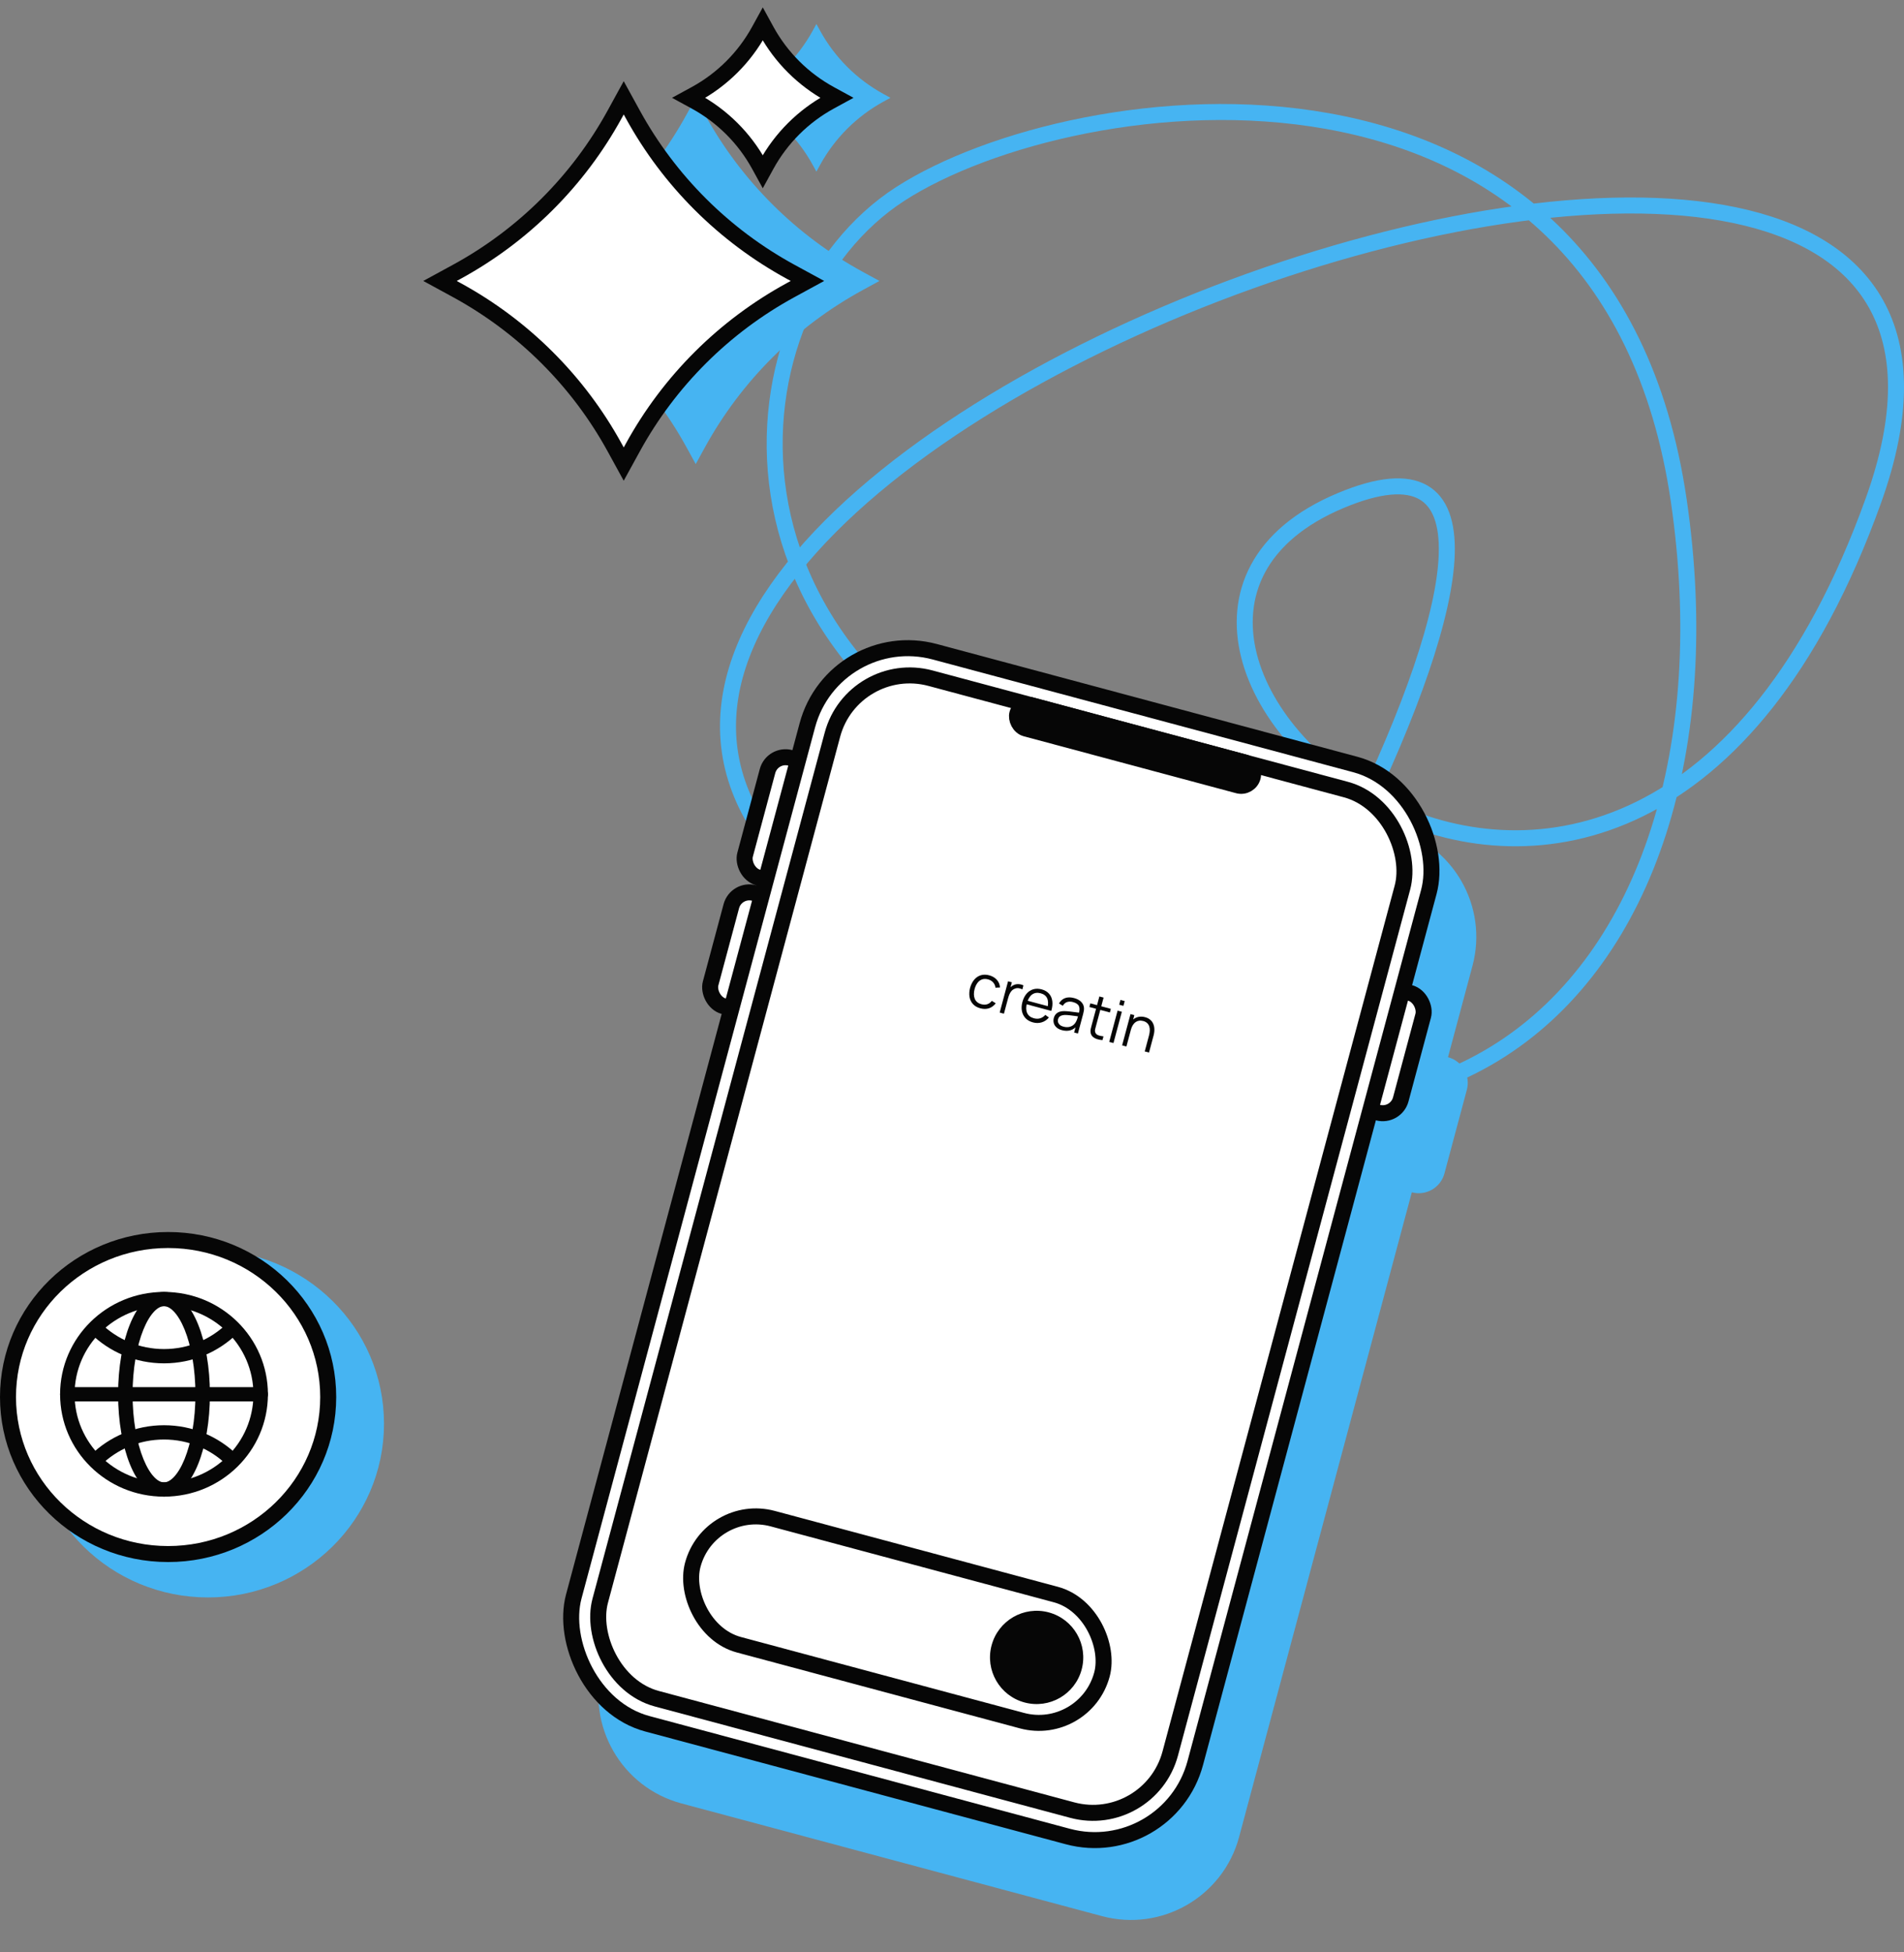 <svg width="238" height="244" viewBox="0 0 238 244" fill="none" xmlns="http://www.w3.org/2000/svg">
<rect x="0" y="0" width="238" height="244" fill="#808080" stroke="none"/>
<path d="M112.525 189.032C152.648 144.322 206.029 46.453 167.588 62.567C126 80 203.443 148.155 234.176 62.567C264.908 -23.02 33.132 60.013 104.842 113.664C176.552 167.316 218.809 123.884 209.845 62.567C200.881 1.251 134.294 10.193 112.525 24.245C90.755 38.296 85.633 84.284 136.855 102.167" stroke="#46B4F2" stroke-width="2" stroke-linecap="round"/>
<path fill-rule="evenodd" clip-rule="evenodd" d="M121.594 89.502C114.126 87.5 106.449 91.932 104.448 99.401L103.546 102.768C101.77 102.292 99.944 103.346 99.468 105.123L96.667 115.579C96.191 117.356 97.245 119.182 99.022 119.658L99.021 119.659C97.245 119.183 95.419 120.237 94.943 122.013L92.358 131.666C91.882 133.442 92.936 135.268 94.712 135.744L75.28 208.279C73.279 215.748 77.712 223.425 85.18 225.426L137.744 239.513C145.212 241.515 152.889 237.083 154.89 229.614L176.477 149.036C178.253 149.512 180.079 148.457 180.555 146.681L183.356 136.224C183.832 134.448 182.778 132.622 181.001 132.146L184.058 120.736C186.059 113.267 181.627 105.59 174.158 103.589L121.594 89.502Z" fill="#46B4F2"/>
<rect x="0.707" y="1.225" width="4.66" height="15.486" rx="2.33" transform="matrix(0.966 0.259 -0.259 0.966 96.179 92.763)" fill="white" stroke="#060606" stroke-width="2"/>
<rect x="0.707" y="1.225" width="4.66" height="15.486" rx="2.33" transform="matrix(0.966 0.259 -0.259 0.966 173.635 122.141)" fill="white" stroke="#060606" stroke-width="2"/>
<rect x="0.707" y="1.225" width="4.66" height="14.653" rx="2.33" transform="matrix(0.966 0.259 -0.259 0.966 91.654 109.654)" fill="white" stroke="#060606" stroke-width="2"/>
<rect x="0.707" y="1.225" width="80.419" height="138.718" rx="13" transform="matrix(0.966 0.259 -0.259 0.966 103.921 76.734)" fill="white" stroke="#060606" stroke-width="2"/>
<rect x="0.707" y="1.225" width="73.759" height="132.056" rx="10" transform="matrix(0.966 0.259 -0.259 0.966 106.276 80.814)" fill="white" stroke="#060606" stroke-width="2"/>
<rect x="0.707" y="1.225" width="30.468" height="2.995" rx="1.498" transform="matrix(0.966 0.259 -0.259 0.966 127.183 86.417)" fill="#060606" stroke="#060606" stroke-width="2"/>
<rect x="0.707" y="1.225" width="52.946" height="16.318" rx="8.159" transform="matrix(0.966 0.259 -0.259 0.966 88.345 186.349)" fill="white" stroke="#060606" stroke-width="2"/>
<ellipse rx="5.828" ry="5.829" transform="matrix(0.966 0.259 -0.259 0.966 129.578 207.176)" fill="#060606"/>
<path d="M122.545 126.038C122.152 125.932 121.843 125.755 121.617 125.506C121.392 125.257 121.249 124.959 121.19 124.612C121.133 124.263 121.156 123.887 121.259 123.482C121.374 123.074 121.545 122.734 121.773 122.464C122.001 122.192 122.274 122.006 122.593 121.908C122.912 121.808 123.265 121.809 123.654 121.913C124.049 122.019 124.367 122.208 124.608 122.479C124.85 122.751 124.981 123.069 125 123.434L124.434 123.461C124.405 123.202 124.307 122.982 124.141 122.8C123.979 122.617 123.769 122.491 123.514 122.423C123.226 122.346 122.971 122.348 122.747 122.431C122.524 122.511 122.336 122.655 122.181 122.865C122.027 123.074 121.908 123.33 121.824 123.634C121.703 124.103 121.711 124.508 121.847 124.85C121.984 125.189 122.262 125.415 122.682 125.527C122.947 125.599 123.189 125.599 123.407 125.528C123.628 125.455 123.818 125.315 123.977 125.107L124.47 125.41C124.232 125.718 123.949 125.927 123.62 126.035C123.292 126.141 122.933 126.142 122.545 126.038Z" fill="#060606"/>
<path d="M124.96 126.569L126.007 122.66L126.485 122.789L126.233 123.729L126.172 123.581C126.246 123.477 126.331 123.386 126.427 123.308C126.524 123.228 126.621 123.168 126.72 123.127C126.845 123.065 126.982 123.029 127.129 123.019C127.277 123.007 127.421 123.016 127.56 123.046C127.7 123.073 127.823 123.116 127.929 123.175L127.795 123.675C127.662 123.6 127.509 123.55 127.335 123.524C127.161 123.498 126.987 123.524 126.814 123.602C126.656 123.668 126.526 123.764 126.423 123.889C126.32 124.011 126.237 124.149 126.172 124.303C126.109 124.454 126.056 124.606 126.015 124.761L125.492 126.711L124.96 126.569Z" fill="#060606"/>
<path d="M129.122 127.8C128.741 127.698 128.433 127.525 128.199 127.281C127.966 127.038 127.814 126.743 127.742 126.395C127.669 126.047 127.689 125.667 127.799 125.254C127.913 124.827 128.088 124.479 128.324 124.208C128.559 123.938 128.837 123.755 129.157 123.66C129.48 123.565 129.829 123.568 130.206 123.669C130.592 123.773 130.897 123.95 131.122 124.202C131.347 124.451 131.486 124.76 131.537 125.128C131.588 125.496 131.547 125.907 131.412 126.362L130.869 126.217L130.919 126.029C131.045 125.519 131.038 125.108 130.897 124.793C130.759 124.48 130.49 124.269 130.089 124.162C129.669 124.049 129.311 124.099 129.014 124.312C128.719 124.525 128.504 124.883 128.368 125.388C128.237 125.88 128.245 126.292 128.394 126.624C128.546 126.954 128.827 127.174 129.237 127.284C129.517 127.359 129.778 127.361 130.019 127.288C130.264 127.214 130.48 127.072 130.665 126.86L131.11 127.185C130.864 127.484 130.566 127.687 130.214 127.794C129.865 127.9 129.501 127.902 129.122 127.8ZM128.141 125.486L128.26 125.04L131.245 125.841L131.126 126.286L128.141 125.486Z" fill="#060606"/>
<path d="M132.749 128.772C132.455 128.694 132.222 128.574 132.05 128.414C131.881 128.255 131.77 128.074 131.719 127.872C131.667 127.669 131.669 127.464 131.724 127.257C131.781 127.044 131.872 126.875 131.996 126.748C132.124 126.619 132.274 126.526 132.447 126.469C132.623 126.413 132.815 126.385 133.024 126.387C133.235 126.392 133.464 126.408 133.713 126.436C133.964 126.462 134.208 126.492 134.445 126.527C134.684 126.56 134.894 126.587 135.075 126.607L134.856 126.672C134.966 126.288 134.968 125.982 134.861 125.755C134.754 125.527 134.506 125.361 134.118 125.257C133.85 125.185 133.607 125.185 133.389 125.255C133.173 125.327 132.993 125.483 132.849 125.723L132.372 125.433C132.555 125.107 132.807 124.884 133.129 124.763C133.451 124.643 133.828 124.64 134.26 124.756C134.617 124.851 134.902 125 135.114 125.202C135.329 125.402 135.455 125.642 135.491 125.923C135.508 126.05 135.506 126.185 135.483 126.329C135.46 126.472 135.429 126.617 135.39 126.761L134.74 129.19L134.266 129.062L134.528 128.082L134.65 128.177C134.428 128.476 134.153 128.677 133.826 128.778C133.499 128.879 133.14 128.877 132.749 128.772ZM132.934 128.329C133.183 128.396 133.412 128.41 133.621 128.37C133.831 128.331 134.013 128.249 134.168 128.125C134.323 127.998 134.444 127.842 134.53 127.656C134.593 127.538 134.645 127.405 134.688 127.256C134.731 127.104 134.762 126.991 134.782 126.917L134.957 127.076C134.77 127.051 134.566 127.023 134.348 126.99C134.131 126.958 133.917 126.93 133.703 126.907C133.492 126.884 133.299 126.872 133.123 126.871C133.004 126.873 132.884 126.889 132.765 126.919C132.646 126.947 132.541 126.998 132.448 127.074C132.358 127.151 132.294 127.259 132.256 127.399C132.226 127.513 132.224 127.63 132.251 127.751C132.281 127.872 132.349 127.985 132.456 128.089C132.565 128.193 132.724 128.273 132.934 128.329Z" fill="#060606"/>
<path d="M137.809 130.012C137.578 129.999 137.356 129.959 137.144 129.892C136.934 129.825 136.756 129.728 136.609 129.601C136.464 129.475 136.372 129.313 136.332 129.116C136.3 128.952 136.301 128.796 136.333 128.647C136.368 128.496 136.411 128.325 136.462 128.135L137.421 124.556L137.95 124.697L136.997 128.255C136.953 128.419 136.917 128.556 136.89 128.668C136.865 128.778 136.865 128.881 136.888 128.978C136.932 129.163 137.043 129.296 137.223 129.378C137.405 129.46 137.642 129.516 137.935 129.545L137.809 130.012ZM136.172 125.873L136.295 125.417L138.856 126.104L138.734 126.56L136.172 125.873Z" fill="#060606"/>
<path d="M139.898 125.588L140.057 124.991L140.589 125.133L140.429 125.731L139.898 125.588ZM138.652 130.238L139.699 126.33L140.231 126.472L139.184 130.381L138.652 130.238Z" fill="#060606"/>
<path d="M143.091 131.428L143.625 129.434C143.683 129.217 143.716 129.012 143.724 128.82C143.732 128.626 143.708 128.449 143.653 128.289C143.6 128.128 143.512 127.99 143.387 127.877C143.265 127.764 143.101 127.68 142.896 127.625C142.708 127.574 142.533 127.562 142.37 127.589C142.211 127.616 142.065 127.678 141.933 127.774C141.804 127.869 141.691 127.996 141.594 128.156C141.497 128.316 141.418 128.508 141.359 128.729L141.005 128.545C141.112 128.145 141.272 127.827 141.485 127.592C141.698 127.357 141.946 127.202 142.23 127.128C142.514 127.054 142.815 127.06 143.133 127.145C143.367 127.208 143.561 127.299 143.715 127.418C143.872 127.537 143.994 127.675 144.082 127.83C144.172 127.986 144.233 128.154 144.265 128.333C144.298 128.51 144.307 128.692 144.293 128.88C144.28 129.065 144.25 129.246 144.202 129.422L143.627 131.571L143.091 131.428ZM140.265 130.67L141.312 126.762L141.793 126.891L141.535 127.854L141.59 127.868L140.801 130.814L140.265 130.67Z" fill="#060606"/>
<path d="M85.831 14.297L86.966 12.227L88.102 14.297C92.661 22.608 99.517 29.442 107.855 33.987L109.932 35.118L107.855 36.25C99.517 40.795 92.661 47.629 88.102 55.94L86.966 58.01L85.831 55.94C81.272 47.629 74.415 40.795 66.077 36.25L64 35.118L66.077 33.987C74.412 29.442 81.269 22.608 85.831 14.297Z" fill="#46B4F2"/>
<path d="M101.593 3.833L102.05 3L102.508 3.833C104.345 7.182 107.108 9.937 110.47 11.77L111.307 12.226L110.47 12.682C107.111 14.513 104.347 17.268 102.508 20.619L102.05 21.453L101.593 20.619C99.756 17.271 96.992 14.516 93.63 12.682L92.794 12.226L93.63 11.77C96.992 9.94 99.756 7.185 101.593 3.833Z" fill="#46B4F2"/>
<path d="M76.831 14.297L77.966 12.227L79.102 14.297C83.661 22.608 90.517 29.442 98.855 33.987L100.932 35.118L98.855 36.25C90.517 40.795 83.661 47.629 79.102 55.94L77.966 58.01L76.831 55.94C72.272 47.629 65.415 40.795 57.077 36.25L55 35.118L57.077 33.987C65.415 29.442 72.272 22.608 76.831 14.297Z" fill="white" stroke="#060606" stroke-width="2" stroke-miterlimit="10"/>
<path d="M94.889 3.833L95.347 3L95.804 3.833C97.641 7.182 100.405 9.937 103.767 11.77L104.603 12.226L103.767 12.682C100.408 14.513 97.644 17.268 95.804 20.619L95.347 21.453L94.889 20.619C93.052 17.271 90.289 14.516 86.927 12.682L86.09 12.226L86.927 11.77C90.286 9.94 93.049 7.185 94.889 3.833Z" fill="white" stroke="#060606" stroke-width="2" stroke-miterlimit="10"/>
<path d="M26 157.748C14.7 157.748 5.5 166.777 5.5 177.963C5.5 189.149 14.7 198.179 26 198.179C37.3 198.179 46.5 189.149 46.5 177.963C46.5 166.777 37.3 157.748 26 157.748Z" fill="#46B4F2" stroke="#46B4F2" stroke-width="3"/>
<path d="M21.013 155C9.98 155 1 163.768 1 174.627C1 185.486 9.98 194.254 21.013 194.254C32.046 194.254 41.026 185.486 41.026 174.627C41.026 163.768 32.046 155 21.013 155Z" fill="white" stroke="#060606" stroke-width="2"/>
<path fill-rule="evenodd" clip-rule="evenodd" d="M33.49 174.284C33.49 181.351 27.674 187.079 20.5 187.079C13.326 187.079 7.511 181.351 7.511 174.284C7.511 167.218 13.326 161.489 20.5 161.489C27.674 161.489 33.49 167.218 33.49 174.284ZM20.5 185.294C26.673 185.294 31.677 180.365 31.677 174.284C31.677 168.204 26.673 163.274 20.5 163.274C14.327 163.274 9.323 168.204 9.323 174.284C9.323 180.365 14.327 185.294 20.5 185.294Z" fill="#060606"/>
<path fill-rule="evenodd" clip-rule="evenodd" d="M33.49 174.284C33.49 174.777 33.084 175.177 32.584 175.177L8.417 175.177C7.916 175.177 7.511 174.777 7.511 174.284C7.511 173.791 7.916 173.391 8.417 173.391L32.584 173.391C33.084 173.391 33.49 173.791 33.49 174.284Z" fill="#060606"/>
<path fill-rule="evenodd" clip-rule="evenodd" d="M23.04 185.864C22.355 186.578 21.497 187.079 20.5 187.079C19.503 187.079 18.645 186.578 17.96 185.864C17.277 185.153 16.704 184.171 16.241 183.032C15.314 180.748 14.761 177.655 14.761 174.284C14.761 170.913 15.314 167.82 16.241 165.536C16.704 164.397 17.277 163.415 17.96 162.704C18.645 161.99 19.503 161.489 20.5 161.489C21.497 161.489 22.355 161.99 23.04 162.704C23.723 163.415 24.297 164.397 24.759 165.536C25.686 167.82 26.24 170.913 26.24 174.284C26.24 177.655 25.686 180.748 24.759 183.032C24.297 184.171 23.723 185.153 23.04 185.864ZM23.076 182.369C23.898 180.344 24.427 177.486 24.427 174.284C24.427 171.082 23.898 168.224 23.076 166.199C22.664 165.185 22.196 164.423 21.723 163.93C21.252 163.439 20.838 163.274 20.5 163.274C20.162 163.274 19.749 163.439 19.277 163.93C18.804 164.423 18.336 165.185 17.924 166.199C17.102 168.224 16.573 171.082 16.573 174.284C16.573 177.486 17.102 180.344 17.924 182.369C18.336 183.383 18.804 184.145 19.277 184.638C19.749 185.129 20.162 185.294 20.5 185.294C20.838 185.294 21.252 185.129 21.723 184.638C22.196 184.145 22.664 183.383 23.076 182.369Z" fill="#060606"/>
<path fill-rule="evenodd" clip-rule="evenodd" d="M29.685 183.162C29.331 183.511 28.757 183.511 28.403 183.162C26.38 181.169 23.587 179.938 20.5 179.938C17.413 179.938 14.62 181.169 12.596 183.162C12.242 183.511 11.669 183.511 11.315 183.162C10.961 182.814 10.961 182.249 11.315 181.9C13.664 179.585 16.913 178.152 20.5 178.152C24.087 178.152 27.335 179.585 29.685 181.9C30.039 182.249 30.039 182.814 29.685 183.162Z" fill="#060606"/>
<path fill-rule="evenodd" clip-rule="evenodd" d="M29.685 166.668C27.335 168.982 24.087 170.416 20.5 170.416C16.913 170.416 13.664 168.982 11.315 166.668C10.961 166.319 10.961 165.754 11.315 165.405C11.669 165.057 12.242 165.057 12.596 165.405C14.62 167.399 17.413 168.63 20.5 168.63C23.587 168.63 26.38 167.399 28.403 165.405C28.757 165.057 29.331 165.057 29.685 165.405C30.039 165.754 30.039 166.319 29.685 166.668Z" fill="#060606"/>
</svg>
